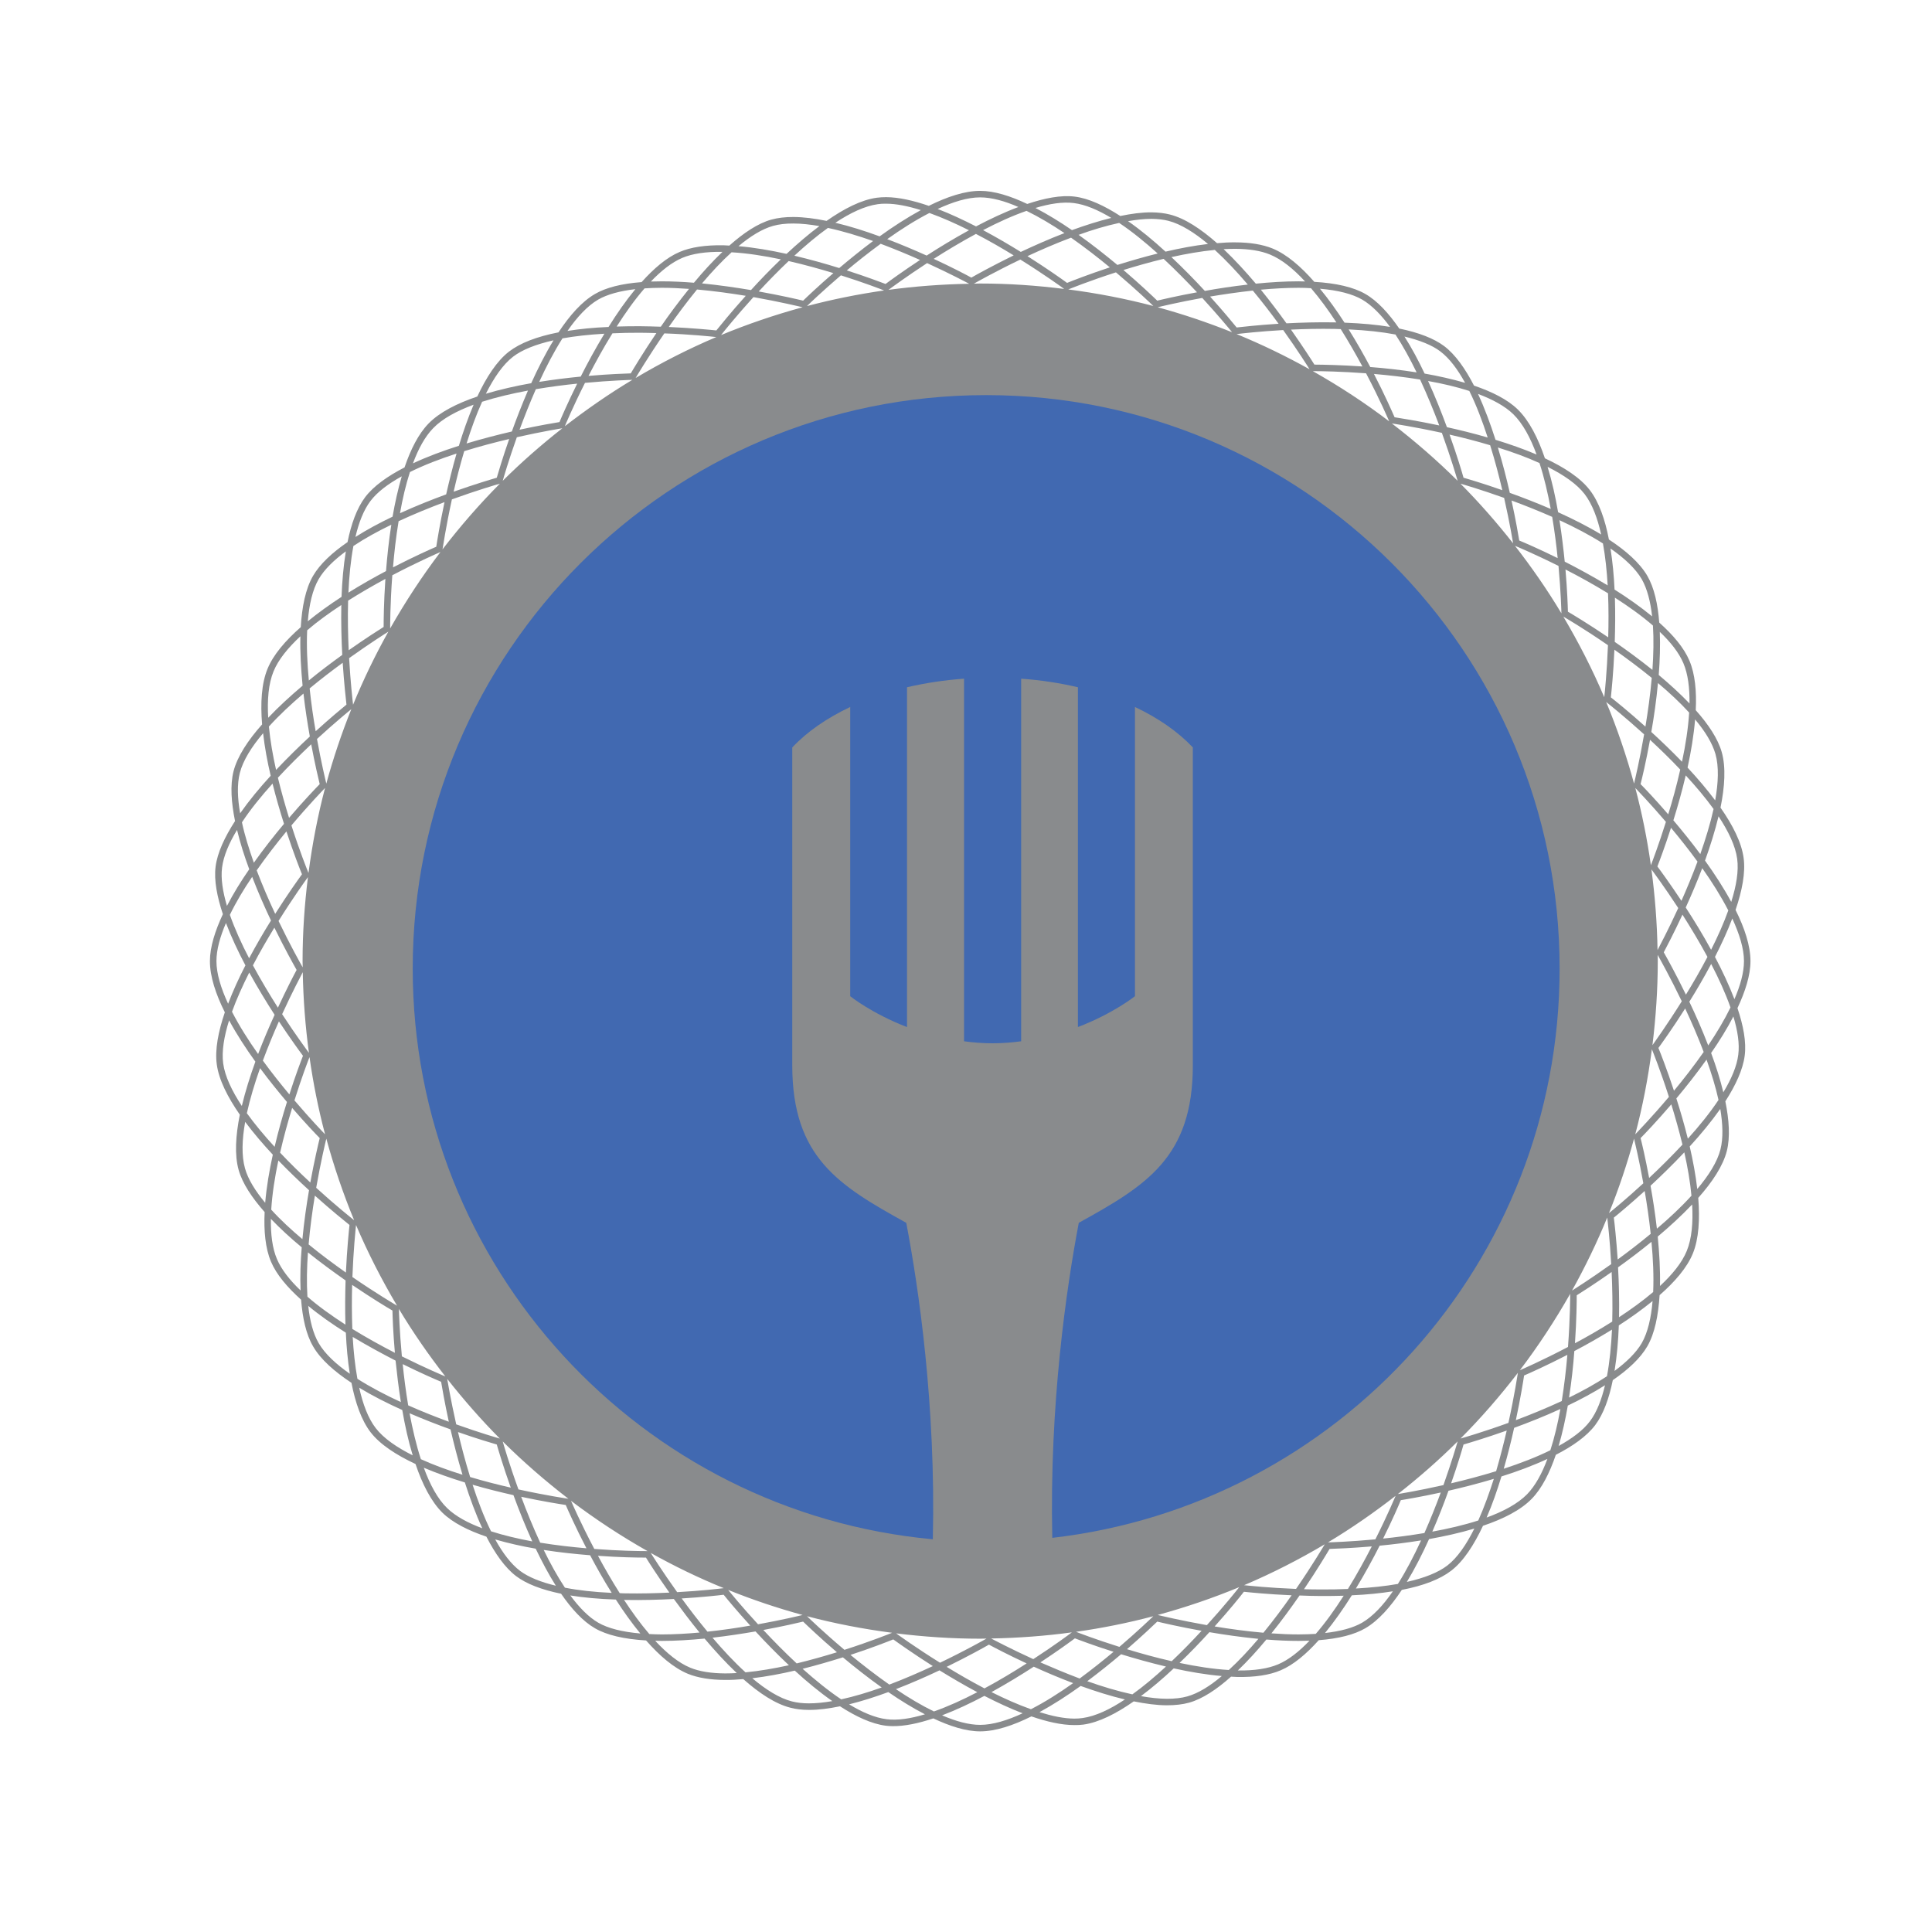 <?xml version="1.0" encoding="utf-8"?>
<!-- Generator: Adobe Illustrator 14.0.0, SVG Export Plug-In . SVG Version: 6.00 Build 43363)  -->
<!DOCTYPE svg PUBLIC "-//W3C//DTD SVG 1.1//EN" "http://www.w3.org/Graphics/SVG/1.1/DTD/svg11.dtd">
<svg xmlns="http://www.w3.org/2000/svg" xmlns:xlink="http://www.w3.org/1999/xlink" version="1.1" id="Layer_1" x="0px" y="0px" width="100px" height="100px" viewBox="0 0 100 100" enable-background="new 0 0 100 100" xml:space="preserve">









<g>
	<g>
		<path fill="#898B8D" d="M90.604,49.747c0-0.794-0.303-1.711-0.772-2.649c0.34-0.995,0.522-1.933,0.417-2.692    c-0.106-0.802-0.566-1.702-1.196-2.603c0.22-1.08,0.284-2.086,0.066-2.866c-0.198-0.701-0.693-1.443-1.347-2.177    c0.047-0.977-0.035-1.877-0.328-2.564c-0.283-0.672-0.851-1.336-1.562-1.972c-0.072-0.952-0.259-1.799-0.616-2.417    c-0.389-0.67-1.111-1.306-1.989-1.882c-0.198-1.034-0.515-1.943-0.99-2.559c-0.488-0.635-1.329-1.181-2.323-1.644    c-0.352-1.043-0.812-1.948-1.401-2.525c-0.535-0.524-1.343-0.922-2.269-1.238c-0.45-0.874-0.962-1.604-1.542-2.043    c-0.531-0.398-1.313-0.701-2.327-0.91c-0.541-0.785-1.127-1.431-1.753-1.789c-0.61-0.352-1.503-0.563-2.644-0.628    c-0.693-0.792-1.427-1.425-2.164-1.728c-0.505-0.205-1.157-0.316-1.933-0.316c-0.304-0.004-0.616,0.013-0.936,0.042    c-0.828-0.729-1.662-1.287-2.438-1.482c-0.28-0.072-0.603-0.11-0.955-0.114c-0.499-0.003-1.05,0.072-1.616,0.189    c-0.825-0.532-1.636-0.916-2.366-1.004c-0.701-0.087-1.552,0.079-2.451,0.381c-0.864-0.411-1.704-0.678-2.438-0.678    c-0.793,0-1.712,0.306-2.656,0.776c-0.789-0.271-1.552-0.447-2.21-0.45c-0.166,0-0.326,0.01-0.477,0.029    c-0.805,0.107-1.701,0.567-2.606,1.2c-0.601-0.125-1.184-0.199-1.711-0.202c-0.433-0.004-0.818,0.045-1.151,0.136    c-0.698,0.196-1.44,0.695-2.17,1.344c-0.105-0.003-0.212-0.013-0.313-0.017c-0.926-0.013-1.685,0.098-2.259,0.346    c-0.671,0.284-1.336,0.854-1.969,1.561c-1.036,0.079-1.845,0.283-2.415,0.616c-0.675,0.391-1.308,1.108-1.887,1.985    c-1.128,0.221-1.981,0.551-2.559,0.994c-0.632,0.489-1.176,1.33-1.643,2.328c-1.043,0.352-1.949,0.808-2.522,1.396    c-0.525,0.538-0.929,1.344-1.245,2.273c-0.87,0.449-1.597,0.958-2.037,1.539c-0.434,0.577-0.724,1.395-0.913,2.327    c-0.786,0.54-1.428,1.131-1.786,1.749c-0.388,0.668-0.573,1.604-0.635,2.653c-0.789,0.692-1.421,1.424-1.721,2.158    c-0.313,0.762-0.371,1.776-0.28,2.875c-0.728,0.82-1.284,1.659-1.48,2.431c-0.179,0.715-0.116,1.61,0.079,2.572    c-0.532,0.824-0.916,1.636-1.007,2.366c-0.088,0.703,0.079,1.554,0.378,2.453c-0.404,0.865-0.671,1.702-0.671,2.432    c0,0.795,0.303,1.712,0.772,2.649c-0.339,0.995-0.521,1.934-0.417,2.693c0.107,0.804,0.567,1.703,1.193,2.606    c-0.216,1.076-0.281,2.083-0.06,2.865c0.196,0.697,0.695,1.439,1.344,2.174c-0.046,0.978,0.036,1.877,0.329,2.568    c0.284,0.672,0.851,1.333,1.558,1.968c0.075,0.952,0.26,1.799,0.619,2.413c0.388,0.678,1.108,1.309,1.988,1.89    c0.199,1.029,0.515,1.938,0.988,2.555c0.488,0.635,1.33,1.181,2.327,1.647c0.352,1.039,0.808,1.944,1.397,2.525    c0.538,0.521,1.343,0.923,2.272,1.235c0.447,0.872,0.961,1.606,1.539,2.044c0.534,0.403,1.316,0.703,2.327,0.911    c0.544,0.786,1.128,1.428,1.753,1.787c0.609,0.355,1.502,0.562,2.646,0.631c0.694,0.789,1.427,1.422,2.164,1.726    c0.505,0.207,1.157,0.316,1.929,0.318c0.3,0.004,0.62-0.016,0.939-0.043c0.824,0.729,1.659,1.284,2.437,1.48    c0.28,0.075,0.603,0.114,0.956,0.114l0,0c0.498,0.004,1.046-0.071,1.613-0.187c0.821,0.532,1.636,0.913,2.369,1.005    c0.107,0.014,0.226,0.02,0.342,0.022c0.626,0.01,1.355-0.144,2.119-0.401c0.859,0.407,1.694,0.672,2.422,0.672    c0.798,0,1.714-0.307,2.655-0.775c0.796,0.274,1.555,0.449,2.217,0.449c0.163,0.004,0.326-0.006,0.473-0.025    c0.802-0.11,1.705-0.571,2.607-1.202c0.603,0.122,1.183,0.202,1.714,0.203c0.434,0,0.818-0.044,1.151-0.136    c0.697-0.196,1.44-0.693,2.17-1.346c0.104,0.006,0.212,0.014,0.312,0.016c0.923,0.018,1.683-0.098,2.255-0.344    c0.673-0.284,1.337-0.852,1.973-1.559c1.033-0.081,1.845-0.287,2.412-0.619c0.674-0.393,1.307-1.109,1.888-1.985    c1.127-0.218,1.981-0.55,2.558-0.995c0.633-0.487,1.177-1.328,1.643-2.323c1.047-0.352,1.952-0.808,2.525-1.398    c0.524-0.536,0.929-1.347,1.245-2.275c0.871-0.446,1.598-0.957,2.038-1.538c0.43-0.573,0.723-1.395,0.911-2.327    c0.787-0.54,1.428-1.131,1.787-1.752c0.385-0.665,0.569-1.601,0.636-2.648c0.788-0.689,1.422-1.424,1.721-2.156    c0.312-0.765,0.367-1.779,0.279-2.879c0.727-0.817,1.284-1.655,1.48-2.428c0.179-0.713,0.117-1.612-0.077-2.57    c0.53-0.825,0.911-1.64,1.002-2.366c0.092-0.705-0.073-1.558-0.375-2.457C90.336,51.314,90.604,50.479,90.604,49.747z     M90.268,49.747c0,0.593-0.192,1.269-0.495,1.972c-0.273-0.723-0.625-1.466-1.006-2.189c0.336-0.659,0.645-1.327,0.896-1.989    C90.027,48.333,90.268,49.093,90.268,49.747z M83.189,63.02c0.026,0.207,0.138,1.149,0.207,2.41    c-1.087,0.779-1.925,1.304-2.029,1.37C82.045,65.581,82.659,64.318,83.189,63.02z M20.551,67.582    c-0.095-0.056-1.069-0.629-2.311-1.483c0.052-1.382,0.162-2.438,0.188-2.693C19.044,64.853,19.758,66.246,20.551,67.582z     M16.062,61.207c-0.502-0.467-1.043-0.991-1.564-1.545c0.187-0.817,0.408-1.614,0.623-2.317c0.682,0.789,1.235,1.369,1.428,1.563    C16.477,59.198,16.271,60.066,16.062,61.207z M16.298,61.885c0.866,0.775,1.561,1.332,1.792,1.519    c-0.032,0.304-0.13,1.246-0.186,2.464c-0.62-0.438-1.288-0.929-1.93-1.459C16.05,63.53,16.17,62.664,16.298,61.885z     M18.275,36.476c-0.025-0.216-0.133-1.154-0.205-2.411c1.089-0.779,1.926-1.304,2.031-1.37    C19.419,33.913,18.811,35.172,18.275,36.476z M80.918,31.916c0.094,0.053,1.072,0.625,2.31,1.48    c-0.054,1.381-0.163,2.44-0.192,2.692C82.424,34.644,81.709,33.253,80.918,31.916z M85.405,38.292    c0.502,0.466,1.044,0.987,1.564,1.541c-0.183,0.817-0.404,1.614-0.622,2.317c-0.682-0.789-1.235-1.37-1.432-1.564    C84.992,40.294,85.197,39.432,85.405,38.292z M85.167,37.61c-0.859-0.773-1.557-1.333-1.789-1.515    c0.032-0.307,0.132-1.249,0.183-2.467c0.623,0.438,1.287,0.933,1.933,1.459C85.419,35.964,85.295,36.831,85.167,37.61z M86.866,47    c-0.528,1.154-0.979,1.993-1.072,2.176c-0.023-1.414-0.134-2.809-0.316-4.177C85.578,45.136,86.155,45.911,86.866,47z     M85.786,44.848c0.1-0.256,0.383-1.002,0.705-2.001c0.439,0.528,0.915,1.121,1.372,1.75c-0.269,0.717-0.558,1.412-0.832,2.03    C86.439,45.736,85.953,45.069,85.786,44.848z M85.806,49.747c0-0.106-0.006-0.215-0.006-0.322c0.115,0.206,0.642,1.14,1.249,2.401    c-0.768,1.229-1.416,2.125-1.519,2.272C85.705,52.671,85.806,51.224,85.806,49.747z M87.224,52.199    c0.326,0.693,0.659,1.459,0.958,2.251c-0.501,0.717-1.035,1.4-1.537,2.007c-0.365-1.104-0.691-1.938-0.806-2.215    C86.018,53.994,86.573,53.229,87.224,52.199z M86.116,49.291c0.131-0.247,0.516-0.976,0.968-1.949    c0.42,0.661,0.874,1.409,1.294,2.188c-0.361,0.688-0.746,1.352-1.115,1.953C86.729,50.382,86.267,49.559,86.116,49.291z     M87.253,46.973c0.282-0.62,0.577-1.307,0.854-2.036c0.506,0.713,0.974,1.459,1.349,2.186c-0.237,0.666-0.546,1.356-0.89,2.038    C88.137,48.372,87.675,47.622,87.253,46.973z M88.007,44.207c-0.47-0.635-0.952-1.226-1.393-1.747    c0.219-0.701,0.444-1.494,0.639-2.325c0.522,0.565,1.018,1.154,1.441,1.739C88.525,42.631,88.282,43.428,88.007,44.207z     M86.228,42.54c-0.379,1.201-0.711,2.075-0.779,2.244c-0.192-1.36-0.46-2.693-0.806-4C84.751,40.899,85.399,41.571,86.228,42.54z     M78.414,28.25l0.004,0.002c0.026,0.01,0.978,0.404,2.25,1.04c0.122,1.35,0.149,2.341,0.151,2.455    C80.091,30.531,79.284,29.368,78.414,28.25z M78.636,27.977c-0.045-0.274-0.176-1.053-0.4-2.071    c0.658,0.241,1.379,0.528,2.105,0.847c0.125,0.744,0.218,1.474,0.284,2.135C79.659,28.412,78.896,28.083,78.636,27.977z     M78.317,28.122L78.317,28.122c-0.849-1.078-1.755-2.115-2.722-3.086c0.156,0.042,1.059,0.307,2.258,0.734    C78.157,27.112,78.313,28.093,78.317,28.122z M75.752,24.727c-0.079-0.284-0.332-1.138-0.724-2.232    c0.665,0.151,1.382,0.334,2.102,0.55c0.252,0.802,0.46,1.604,0.63,2.327C76.778,25.026,76.019,24.804,75.752,24.727z     M75.446,24.886c-1.069-1.062-2.207-2.049-3.403-2.968c0.039,0.006,1.127,0.166,2.588,0.486    C75.106,23.716,75.4,24.723,75.446,24.886z M72.184,21.597c-0.125-0.28-0.505-1.154-1.069-2.242    c0.746,0.065,1.567,0.156,2.389,0.29c0.375,0.808,0.71,1.629,0.991,2.375C73.356,21.78,72.477,21.644,72.184,21.597z     M71.905,21.809c-1.251-0.952-2.573-1.818-3.953-2.598h0.13c0.284,0,1.308,0.014,2.625,0.111    C71.427,20.692,71.883,21.754,71.905,21.809z M68.089,18.873h-0.055c-0.149-0.241-0.594-0.931-1.213-1.812    c0.705-0.033,1.474-0.052,2.266-0.036c0.104,0.003,0.205,0.01,0.31,0.01c0.41,0.651,0.789,1.316,1.121,1.933    C69.396,18.892,68.49,18.876,68.089,18.873z M67.783,19.114c-1.216-0.678-2.474-1.288-3.777-1.822    c0.218-0.026,1.157-0.137,2.412-0.209C67.192,18.168,67.715,19.003,67.783,19.114z M64.009,16.95    c-0.173-0.212-0.678-0.828-1.375-1.6c0.678-0.114,1.438-0.225,2.212-0.31c0.486,0.586,0.939,1.176,1.334,1.717    C65.101,16.826,64.28,16.92,64.009,16.95z M63.773,17.197c-1.254-0.501-2.539-0.936-3.852-1.294    c0.163-0.039,1.065-0.257,2.308-0.482C63.061,16.328,63.644,17.038,63.773,17.197z M59.899,15.562    c-0.216-0.209-0.864-0.828-1.75-1.587c0.645-0.199,1.352-0.401,2.079-0.577c0.626,0.583,1.215,1.183,1.729,1.731    C60.929,15.317,60.152,15.5,59.899,15.562z M59.697,15.838c-1.435-0.378-2.907-0.662-4.404-0.857    c0.115-0.045,1.099-0.444,2.468-0.884C58.833,15.004,59.58,15.725,59.697,15.838z M55.232,14.643    c-0.248-0.183-1.021-0.73-2.051-1.385c0.694-0.323,1.464-0.658,2.256-0.956c0.717,0.502,1.404,1.038,2.008,1.536    C56.337,14.206,55.502,14.532,55.232,14.643z M55.082,14.956c-1.424-0.18-2.874-0.281-4.351-0.281    c-0.108,0-0.212,0.007-0.323,0.007c0.17-0.094,1.114-0.629,2.405-1.248C54.078,14.225,54.984,14.88,55.082,14.956z M50.277,14.369    c-0.243-0.134-0.974-0.519-1.948-0.971c0.657-0.42,1.407-0.87,2.184-1.291c0.69,0.358,1.355,0.743,1.955,1.111    C51.373,13.756,50.545,14.215,50.277,14.369z M50.164,14.688c-1.415,0.026-2.807,0.13-4.176,0.315    c0.15-0.111,0.926-0.684,1.998-1.385C49.169,14.16,50.014,14.609,50.164,14.688z M45.836,14.698c-0.252-0.095-1-0.378-2.005-0.702    c0.524-0.443,1.125-0.916,1.753-1.378c0.717,0.27,1.411,0.557,2.037,0.837C46.726,14.046,46.058,14.532,45.836,14.698z     M45.76,15.033c-1.354,0.196-2.685,0.463-3.989,0.809c0.108-0.112,0.783-0.757,1.754-1.591    C44.75,14.639,45.62,14.978,45.76,15.033z M41.569,15.562c-0.274-0.068-1.15-0.27-2.297-0.476    c0.465-0.505,0.991-1.046,1.548-1.574c0.817,0.187,1.609,0.408,2.316,0.623C42.345,14.818,41.768,15.369,41.569,15.562z     M41.543,15.903c-1.446,0.395-2.855,0.874-4.221,1.44c0.14-0.179,0.779-0.974,1.676-1.965    C40.364,15.62,41.374,15.865,41.543,15.903z M37.078,17.103c-0.29-0.029-1.238-0.124-2.463-0.179    c0.434-0.62,0.932-1.291,1.463-1.94c0.874,0.079,1.741,0.199,2.522,0.327C37.825,16.177,37.264,16.872,37.078,17.103z     M37.075,17.446c-1.443,0.612-2.835,1.323-4.175,2.118c0.068-0.114,0.642-1.082,1.486-2.308    C35.758,17.305,36.82,17.419,37.075,17.446z M32.648,19.326c-0.284,0.01-1.108,0.036-2.187,0.13    c0.359-0.695,0.772-1.454,1.239-2.203c0.45-0.021,0.919-0.033,1.414-0.03c0.293,0.004,0.584,0.007,0.86,0.017    C33.291,18.25,32.805,19.062,32.648,19.326z M32.73,19.661c-1.219,0.729-2.378,1.54-3.497,2.402h0.003    c0.01-0.029,0.404-0.977,1.043-2.246C31.609,19.694,32.593,19.665,32.73,19.661z M28.959,21.846    c-0.274,0.045-1.05,0.175-2.067,0.396c0.242-0.651,0.525-1.375,0.844-2.098c0.744-0.125,1.47-0.219,2.139-0.287    C29.396,20.826,29.067,21.587,28.959,21.846z M29.106,22.168L29.106,22.168c-1.079,0.847-2.113,1.75-3.084,2.717    c0.042-0.153,0.304-1.057,0.73-2.255C28.096,22.328,29.077,22.17,29.106,22.168z M25.713,24.727    c-0.284,0.083-1.137,0.336-2.233,0.723c0.15-0.659,0.332-1.375,0.548-2.098c0.805-0.25,1.606-0.46,2.327-0.629    C26.013,23.703,25.791,24.462,25.713,24.727z M25.873,25.034c-1.062,1.068-2.049,2.205-2.969,3.401    c0.01-0.048,0.17-1.134,0.486-2.587C24.706,25.372,25.716,25.078,25.873,25.034z M22.581,28.299    c-0.281,0.12-1.15,0.507-2.239,1.068c0.062-0.75,0.153-1.568,0.29-2.39c0.805-0.375,1.63-0.707,2.376-0.987    C22.767,27.126,22.626,28.006,22.581,28.299z M22.797,28.573c-0.952,1.255-1.819,2.578-2.602,3.955    c0-0.093-0.004-1.238,0.111-2.753C21.675,29.055,22.74,28.598,22.797,28.573z M15.668,50.07c-0.114-0.198-0.642-1.136-1.251-2.401    c0.765-1.224,1.41-2.116,1.522-2.269c-0.177,1.424-0.278,2.875-0.278,4.347C15.662,49.858,15.668,49.963,15.668,50.07z     M14.244,47.3c-0.326-0.694-0.658-1.463-0.958-2.251c0.505-0.721,1.037-1.405,1.539-2.015c0.365,1.107,0.69,1.942,0.805,2.218    C15.45,45.501,14.896,46.27,14.244,47.3z M15.353,50.204c-0.134,0.247-0.516,0.978-0.968,1.953    c-0.42-0.662-0.873-1.412-1.294-2.191c0.358-0.688,0.746-1.352,1.111-1.952C14.74,49.112,15.202,49.936,15.353,50.204z     M14.437,52.867c0.593,0.892,1.078,1.559,1.245,1.781c-0.101,0.259-0.385,1.004-0.704,1.999c-0.44-0.528-0.916-1.121-1.372-1.75    C13.873,54.18,14.159,53.484,14.437,52.867z M14.603,52.494c0.527-1.154,0.977-1.993,1.068-2.174    c0.026,1.414,0.134,2.807,0.319,4.175C15.887,54.355,15.31,53.576,14.603,52.494z M15.968,45.184    c-0.069-0.159-0.459-1.136-0.884-2.461c0.906-1.074,1.63-1.824,1.741-1.938C16.447,42.216,16.164,43.688,15.968,45.184z     M14.961,42.333c-0.199-0.645-0.401-1.352-0.577-2.079c0.577-0.625,1.176-1.212,1.724-1.729c0.192,1.024,0.375,1.793,0.44,2.061    C16.343,40.798,15.717,41.447,14.961,42.333z M14.7,42.641c-0.501,0.601-1.042,1.282-1.561,2.013    c-0.25-0.707-0.472-1.414-0.616-2.09c0.443-0.674,0.998-1.356,1.584-2.005C14.29,41.297,14.498,42.006,14.7,42.641z     M14.026,47.646c-0.372,0.592-0.757,1.257-1.132,1.954c-0.39-0.748-0.739-1.517-0.996-2.248c0.315-0.653,0.71-1.313,1.154-1.966    C13.36,46.188,13.7,46.958,14.026,47.646z M12.901,50.338c0.434,0.785,0.89,1.535,1.313,2.189    c-0.28,0.613-0.576,1.303-0.854,2.029c-0.505-0.713-0.977-1.459-1.352-2.189C12.247,51.705,12.562,51.012,12.901,50.338z     M13.461,55.288c0.47,0.639,0.952,1.226,1.392,1.75c-0.219,0.697-0.443,1.49-0.639,2.321c-0.521-0.565-1.013-1.154-1.437-1.74    C12.944,56.863,13.185,56.066,13.461,55.288z M15.241,56.956c0.375-1.196,0.711-2.068,0.779-2.241    c0.192,1.359,0.46,2.694,0.805,3.996C16.721,58.605,16.072,57.932,15.241,56.956z M23.054,71.248l-0.004-0.004    c-0.026-0.01-0.977-0.406-2.249-1.039c-0.125-1.343-0.15-2.327-0.154-2.454C21.378,68.968,22.184,70.131,23.054,71.248z     M22.832,71.521c0.046,0.271,0.177,1.05,0.398,2.067c-0.656-0.241-1.379-0.524-2.102-0.847c-0.125-0.74-0.218-1.475-0.284-2.134    C21.809,71.085,22.571,71.411,22.832,71.521z M23.148,71.376v-0.004c0.851,1.078,1.757,2.116,2.724,3.089    c-0.144-0.041-1.053-0.305-2.258-0.736C23.312,72.383,23.155,71.405,23.148,71.376z M25.713,74.768    c0.082,0.284,0.335,1.139,0.724,2.232c-0.662-0.151-1.382-0.334-2.103-0.55c-0.248-0.802-0.459-1.604-0.628-2.327    C24.69,74.469,25.449,74.69,25.713,74.768z M26.02,74.608c1.069,1.062,2.209,2.05,3.402,2.969    c-0.029-0.006-1.121-0.163-2.587-0.485C26.355,75.776,26.065,74.764,26.02,74.608z M29.282,77.897    c0.124,0.285,0.508,1.154,1.072,2.242c-0.75-0.064-1.568-0.156-2.393-0.29c-0.372-0.808-0.707-1.63-0.984-2.376    C28.112,77.715,28.989,77.854,29.282,77.897z M29.556,77.682c1.258,0.952,2.581,1.822,3.96,2.602h-0.134    c-0.28,0-1.303-0.01-2.621-0.111C30.032,78.789,29.575,77.725,29.556,77.682z M33.379,80.621h0.056    c0.149,0.243,0.593,0.937,1.212,1.812c-0.704,0.033-1.474,0.053-2.265,0.039c-0.108,0-0.205-0.006-0.306-0.012    c-0.414-0.653-0.793-1.313-1.125-1.932C32.072,80.609,32.975,80.621,33.379,80.621z M33.682,80.38    c1.219,0.682,2.477,1.292,3.78,1.822c-0.212,0.029-1.154,0.138-2.412,0.208C34.275,81.326,33.754,80.495,33.682,80.38z     M37.457,82.544c0.172,0.216,0.678,0.828,1.378,1.597c-0.681,0.119-1.438,0.231-2.217,0.313c-0.485-0.583-0.935-1.174-1.333-1.718    C36.368,82.669,37.188,82.577,37.457,82.544z M37.69,82.294c1.252,0.505,2.536,0.938,3.853,1.297    c-0.157,0.039-1.062,0.257-2.307,0.482C38.397,83.164,37.815,82.447,37.69,82.294z M41.569,83.934    c0.216,0.207,0.861,0.827,1.75,1.587c-0.645,0.198-1.352,0.4-2.083,0.577c-0.629-0.583-1.216-1.184-1.727-1.731    C40.54,84.178,41.315,83.995,41.569,83.934z M41.771,83.655c1.435,0.379,2.904,0.662,4.404,0.858    c-0.114,0.045-1.099,0.443-2.467,0.882C42.638,84.494,41.892,83.773,41.771,83.655z M46.236,84.855    c0.247,0.179,1.021,0.73,2.047,1.382c-0.691,0.322-1.464,0.658-2.252,0.957c-0.721-0.505-1.405-1.039-2.011-1.536    C45.132,85.293,45.966,84.963,46.236,84.855z M46.383,84.543c1.428,0.175,2.878,0.276,4.349,0.276    c0.113,0,0.218-0.006,0.329-0.006c-0.167,0.095-1.112,0.629-2.406,1.249C47.387,85.273,46.483,84.615,46.383,84.543z     M51.187,85.126c0.248,0.134,0.976,0.519,1.952,0.972c-0.657,0.423-1.404,0.874-2.183,1.293C50.265,87.029,49.6,86.645,49,86.276    C50.095,85.738,50.924,85.279,51.187,85.126z M51.302,84.808c1.418-0.027,2.809-0.131,4.178-0.317    c-0.137,0.105-0.916,0.683-1.997,1.386C52.292,85.332,51.441,84.881,51.302,84.808z M55.637,84.8c0.247,0.095,0.996,0.379,2,0.697    c-0.528,0.442-1.124,0.919-1.753,1.383c-0.717-0.271-1.408-0.562-2.034-0.835C54.749,85.452,55.415,84.967,55.637,84.8z     M55.697,84.462c1.36-0.192,2.692-0.461,4-0.807c-0.117,0.11-0.789,0.758-1.757,1.587C56.702,84.852,55.824,84.514,55.697,84.462z     M59.899,83.934c0.273,0.065,1.147,0.27,2.294,0.476c-0.466,0.505-0.99,1.049-1.545,1.573c-0.821-0.185-1.609-0.406-2.316-0.621    C59.12,84.677,59.7,84.125,59.899,83.934z M59.922,83.591c1.444-0.394,2.855-0.874,4.221-1.441    c-0.144,0.187-0.778,0.979-1.675,1.967C61.102,83.875,60.088,83.63,59.922,83.591z M64.384,82.389    c0.293,0.033,1.245,0.13,2.47,0.183c-0.433,0.622-0.932,1.29-1.46,1.938c-0.877-0.077-1.746-0.196-2.525-0.326    C63.644,83.321,64.204,82.624,64.384,82.389z M64.394,82.049c1.443-0.612,2.835-1.323,4.175-2.117    c-0.059,0.097-0.633,1.072-1.486,2.31C65.707,82.188,64.645,82.076,64.394,82.049z M68.819,80.172    c0.284-0.01,1.104-0.038,2.184-0.13c-0.355,0.689-0.771,1.453-1.235,2.203c-0.449,0.02-0.919,0.029-1.414,0.025    c-0.296,0-0.587-0.006-0.86-0.012C68.178,81.248,68.663,80.433,68.819,80.172z M68.738,79.832    c1.215-0.729,2.379-1.538,3.493-2.404v0.008c-0.012,0.024-0.403,0.973-1.043,2.241C69.856,79.801,68.868,79.83,68.738,79.832z     M72.506,77.648c0.273-0.042,1.049-0.175,2.069-0.396c-0.241,0.65-0.528,1.375-0.848,2.098c-0.743,0.124-1.474,0.218-2.138,0.287    C72.072,78.669,72.398,77.909,72.506,77.648z M72.362,77.33h-0.007c1.082-0.847,2.119-1.754,3.091-2.722    c-0.04,0.144-0.305,1.049-0.733,2.26C73.366,77.171,72.389,77.326,72.362,77.33z M75.752,74.768    c0.286-0.083,1.141-0.336,2.236-0.723c-0.154,0.661-0.337,1.382-0.548,2.103c-0.809,0.25-1.611,0.458-2.331,0.629    C75.456,75.792,75.677,75.032,75.752,74.768z M75.596,74.459c1.062-1.066,2.049-2.203,2.968-3.399    c-0.006,0.043-0.169,1.131-0.488,2.588C76.765,74.123,75.759,74.412,75.596,74.459z M78.887,71.195    c0.281-0.12,1.147-0.507,2.239-1.068c-0.062,0.75-0.159,1.571-0.289,2.39c-0.809,0.375-1.63,0.711-2.377,0.99    C78.702,72.373,78.842,71.493,78.887,71.195z M78.669,70.922c0.955-1.255,1.822-2.58,2.604-3.955c0,0.091,0,1.231-0.114,2.752    C79.793,70.436,78.734,70.896,78.669,70.922z M85.501,54.307c0.058,0.144,0.452,1.125,0.882,2.467    c-0.905,1.072-1.63,1.818-1.742,1.938C85.021,57.276,85.305,55.807,85.501,54.307z M86.507,57.162    c0.198,0.646,0.4,1.353,0.577,2.083c-0.581,0.621-1.177,1.212-1.725,1.725c-0.192-1.023-0.371-1.793-0.443-2.062    C85.126,58.697,85.747,58.048,86.507,57.162z M86.768,56.854c0.503-0.601,1.043-1.282,1.562-2.009    c0.251,0.703,0.472,1.414,0.62,2.088c-0.447,0.673-1.001,1.356-1.588,2.005C87.18,58.197,86.97,57.49,86.768,56.854z     M87.439,51.85c0.371-0.593,0.76-1.258,1.131-1.955c0.391,0.751,0.744,1.521,1,2.251c-0.316,0.648-0.713,1.312-1.153,1.966    C88.107,53.307,87.768,52.537,87.439,51.85z M89.916,44.452c0.086,0.627-0.044,1.401-0.307,2.229    c-0.391-0.723-0.862-1.447-1.357-2.137c0.273-0.757,0.517-1.537,0.699-2.292C89.46,43.024,89.825,43.78,89.916,44.452z     M88.792,39.028c0.183,0.651,0.149,1.486-0.014,2.399c-0.434-0.577-0.921-1.152-1.43-1.696c0.183-0.833,0.322-1.681,0.39-2.493    C88.252,37.849,88.628,38.457,88.792,39.028z M85.911,32.705c0.557,0.528,0.99,1.076,1.222,1.624    c0.238,0.559,0.326,1.284,0.316,2.082c-0.485-0.505-1.027-1-1.593-1.474C85.915,34.181,85.939,33.422,85.911,32.705z     M87.43,36.883c-0.049,0.814-0.187,1.688-0.369,2.545c-0.54-0.558-1.082-1.078-1.589-1.541c0.136-0.769,0.261-1.644,0.344-2.533    C86.4,35.846,86.954,36.361,87.43,36.883z M85.53,34.673c-0.667-0.534-1.333-1.022-1.951-1.449    c0.023-0.711,0.033-1.49,0.008-2.289c0.704,0.451,1.386,0.937,1.969,1.443C85.602,33.099,85.584,33.884,85.53,34.673z     M84.977,29.978c0.281,0.497,0.454,1.166,0.536,1.925c-0.597-0.488-1.261-0.958-1.944-1.387c-0.033-0.721-0.102-1.445-0.21-2.125    C84.073,28.886,84.652,29.424,84.977,29.978z M85.099,38.01c-0.231,1.346-0.476,2.356-0.521,2.548    c-0.395-1.447-0.874-2.854-1.443-4.223C83.317,36.479,84.112,37.115,85.099,38.01z M83.241,32.988    c-1.01-0.684-1.818-1.169-2.086-1.327c-0.006-0.284-0.035-1.107-0.126-2.184c0.689,0.352,1.453,0.773,2.202,1.232    C83.265,31.499,83.261,32.275,83.241,32.988z M83.213,30.3c-0.77-0.462-1.535-0.88-2.223-1.229    c-0.066-0.659-0.153-1.391-0.272-2.146c0.789,0.365,1.566,0.769,2.25,1.204C83.094,28.814,83.17,29.556,83.213,30.3z     M82.02,25.574c0.391,0.509,0.668,1.245,0.856,2.092c-0.693-0.42-1.461-0.805-2.229-1.154c-0.136-0.794-0.314-1.597-0.544-2.347    C80.928,24.577,81.611,25.045,82.02,25.574z M80.266,26.343c-0.74-0.318-1.467-0.6-2.118-0.833    c-0.163-0.719-0.368-1.527-0.619-2.347c0.749,0.233,1.49,0.501,2.154,0.804C79.928,24.713,80.116,25.529,80.266,26.343z     M78.327,21.438c0.491,0.481,0.89,1.222,1.206,2.088c-0.672-0.286-1.398-0.54-2.125-0.762c-0.262-0.816-0.562-1.634-0.906-2.374    C77.251,20.672,77.89,21.014,78.327,21.438z M77.003,22.646c-0.729-0.213-1.453-0.39-2.111-0.536    c-0.274-0.744-0.6-1.571-0.975-2.389c0.739,0.13,1.47,0.303,2.135,0.515C76.413,20.966,76.729,21.799,77.003,22.646z     M74.546,18.185c0.476,0.358,0.903,0.932,1.287,1.63c-0.668-0.192-1.375-0.352-2.096-0.479c-0.315-0.668-0.664-1.324-1.043-1.917    C73.489,17.612,74.119,17.862,74.546,18.185z M73.323,19.274c-0.831-0.13-1.651-0.219-2.398-0.277    c-0.325-0.616-0.7-1.278-1.118-1.947c0.913,0.043,1.725,0.131,2.422,0.264C72.619,17.908,72.987,18.579,73.323,19.274z     M70.505,15.506c0.501,0.293,0.987,0.792,1.443,1.414c-0.69-0.114-1.479-0.186-2.356-0.219c-0.397-0.616-0.821-1.212-1.271-1.756    C69.26,15.023,69.993,15.213,70.505,15.506z M69.171,16.689c0,0-0.052-0.003-0.081-0.003c-0.876-0.016-1.736,0.01-2.503,0.049    c-0.391-0.544-0.838-1.137-1.326-1.741c0.652-0.058,1.313-0.098,1.945-0.098c0.229,0,0.443,0.007,0.652,0.021    C68.317,15.451,68.758,16.057,69.171,16.689z M63.931,12.879c0.729,0.004,1.336,0.101,1.806,0.297    c0.606,0.248,1.223,0.75,1.812,1.392c-0.11-0.004-0.221-0.007-0.342-0.007c-0.717,0-1.47,0.048-2.206,0.121    c-0.528-0.625-1.092-1.239-1.666-1.786C63.536,12.886,63.738,12.879,63.931,12.879z M64.586,14.73    c-0.789,0.088-1.549,0.206-2.224,0.327c-0.508-0.551-1.098-1.154-1.729-1.75c0.756-0.169,1.518-0.3,2.245-0.372    C63.461,13.469,64.042,14.088,64.586,14.73z M59.603,11.328c0.323,0.004,0.616,0.036,0.87,0.101    c0.648,0.166,1.349,0.61,2.053,1.199c-0.724,0.085-1.467,0.226-2.199,0.397c-0.623-0.573-1.28-1.118-1.939-1.577    C58.813,11.373,59.225,11.328,59.603,11.328z M59.922,13.121c-0.736,0.183-1.443,0.391-2.086,0.592    c-0.6-0.498-1.281-1.039-2.008-1.557c0.708-0.258,1.418-0.47,2.1-0.617C58.596,11.983,59.272,12.537,59.922,13.121z M55.577,10.51    c0.594,0.072,1.259,0.358,1.942,0.769c-0.664,0.164-1.355,0.385-2.034,0.632c-0.615-0.423-1.258-0.817-1.89-1.147    C54.329,10.543,55.01,10.438,55.577,10.51z M55.096,12.065c-0.803,0.309-1.572,0.651-2.26,0.974    c-0.597-0.368-1.258-0.757-1.952-1.128c0.75-0.391,1.517-0.743,2.249-0.997C53.781,11.23,54.443,11.625,55.096,12.065z     M50.731,10.216c0.596,0,1.274,0.189,1.981,0.499c-0.724,0.271-1.471,0.623-2.193,1.004c-0.658-0.336-1.331-0.652-1.985-0.903    C49.32,10.452,50.075,10.216,50.731,10.216z M48.106,11.024c0.669,0.241,1.363,0.548,2.048,0.894    c-0.789,0.434-1.541,0.89-2.19,1.31c-0.619-0.277-1.311-0.573-2.041-0.85C46.635,11.869,47.377,11.399,48.106,11.024z     M45.438,10.568c0.134-0.019,0.274-0.029,0.425-0.025c0.537,0,1.152,0.13,1.799,0.332c-0.721,0.395-1.444,0.86-2.132,1.359    c-0.756-0.277-1.532-0.524-2.292-0.704C44.011,11.018,44.767,10.659,45.438,10.568z M42.853,11.797    c0.763,0.163,1.555,0.404,2.337,0.678c-0.636,0.476-1.229,0.959-1.751,1.399c-0.7-0.219-1.496-0.443-2.323-0.639    C41.68,12.713,42.266,12.217,42.853,11.797z M40.011,11.693c0.3-0.084,0.655-0.127,1.057-0.124c0.417,0,0.873,0.052,1.345,0.133    c-0.58,0.433-1.15,0.925-1.701,1.438c-0.832-0.183-1.683-0.33-2.487-0.398C38.835,12.231,39.444,11.852,40.011,11.693z     M37.866,13.059c0.812,0.045,1.686,0.183,2.549,0.365c-0.561,0.541-1.085,1.082-1.544,1.59c-0.776-0.13-1.646-0.257-2.536-0.345    C36.83,14.085,37.346,13.531,37.866,13.059z M35.312,13.349c0.521-0.222,1.225-0.326,2.083-0.313    c-0.505,0.483-1.004,1.027-1.477,1.598c-0.558-0.045-1.118-0.072-1.659-0.072c-0.195,0-0.384,0.003-0.57,0.01    C34.22,14.017,34.767,13.58,35.312,13.349z M33.362,14.926c0.284-0.017,0.577-0.03,0.896-0.03c0.457,0,0.926,0.023,1.405,0.057    c-0.534,0.664-1.034,1.335-1.46,1.958c-0.349-0.013-0.711-0.022-1.089-0.026c-0.417,0-0.815,0.004-1.196,0.017    C32.369,16.194,32.854,15.509,33.362,14.926z M30.963,15.506c0.463-0.265,1.112-0.447,1.923-0.539    c-0.492,0.597-0.958,1.265-1.388,1.957c-0.789,0.032-1.496,0.104-2.125,0.205C29.869,16.412,30.403,15.833,30.963,15.506z     M29.113,17.514c0.635-0.113,1.365-0.195,2.17-0.241c-0.462,0.765-0.88,1.532-1.225,2.219c-0.663,0.065-1.396,0.153-2.148,0.274    C28.272,18.978,28.676,18.199,29.113,17.514z M26.558,18.462c0.469-0.361,1.183-0.642,2.092-0.847    c-0.421,0.69-0.808,1.454-1.154,2.219c-0.792,0.14-1.594,0.32-2.347,0.545C25.563,19.555,26.029,18.87,26.558,18.462z     M24.954,20.795c0.743-0.237,1.561-0.429,2.373-0.579c-0.319,0.74-0.6,1.467-0.834,2.118c-0.714,0.167-1.522,0.373-2.344,0.62    C24.384,22.203,24.651,21.463,24.954,20.795z M22.425,22.159c0.479-0.496,1.222-0.89,2.089-1.212    c-0.287,0.674-0.541,1.401-0.763,2.127c-0.822,0.26-1.637,0.563-2.376,0.909C21.652,23.233,21.997,22.596,22.425,22.159z     M21.218,24.433c0.733-0.365,1.565-0.682,2.413-0.958c-0.212,0.736-0.388,1.457-0.538,2.114c-0.743,0.272-1.57,0.6-2.389,0.975    C20.834,25.824,21.003,25.098,21.218,24.433z M19.172,25.935c0.358-0.472,0.929-0.899,1.623-1.28    c-0.195,0.663-0.352,1.372-0.476,2.088c-0.671,0.32-1.33,0.672-1.922,1.051C18.572,27.044,18.823,26.399,19.172,25.935z     M18.292,28.26c0.593-0.395,1.265-0.764,1.962-1.1c-0.13,0.832-0.215,1.653-0.274,2.399c-0.619,0.326-1.277,0.701-1.946,1.115    C18.07,29.839,18.152,29.012,18.292,28.26z M18.018,31.089c0.651-0.412,1.314-0.793,1.93-1.125    c-0.084,1.229-0.091,2.178-0.091,2.486c-0.235,0.148-0.932,0.591-1.809,1.207C18.012,32.868,17.993,31.982,18.018,31.089z     M18.184,36.707c-0.501,1.249-0.936,2.537-1.294,3.852c-0.045-0.188-0.263-1.087-0.482-2.31    C17.314,37.417,18.025,36.835,18.184,36.707z M16.339,37.849c-0.12-0.678-0.231-1.438-0.312-2.217    c0.583-0.483,1.17-0.932,1.711-1.327c0.072,1.074,0.163,1.886,0.195,2.166C17.722,36.645,17.109,37.149,16.339,37.849z     M16.493,29.978c0.293-0.503,0.789-0.985,1.408-1.441c-0.125,0.75-0.192,1.558-0.223,2.356c-0.612,0.398-1.205,0.822-1.746,1.265    C16.004,31.291,16.176,30.527,16.493,29.978z M15.899,32.624c0.535-0.46,1.141-0.896,1.767-1.308    c-0.016,0.909,0.007,1.799,0.049,2.582c-0.541,0.391-1.137,0.835-1.73,1.323C15.903,34.335,15.861,33.445,15.899,32.624z     M16.037,38.121c-0.548,0.509-1.15,1.095-1.747,1.729c-0.17-0.753-0.303-1.517-0.372-2.244c0.528-0.583,1.151-1.164,1.789-1.708    C15.798,36.687,15.916,37.451,16.037,38.121z M14.159,34.749c0.248-0.61,0.754-1.222,1.389-1.816    c-0.02,0.83,0.032,1.7,0.114,2.557c-0.623,0.528-1.239,1.088-1.78,1.661C13.827,36.225,13.896,35.388,14.159,34.749z     M12.413,40.009c0.166-0.649,0.609-1.352,1.205-2.058c0.082,0.725,0.219,1.467,0.392,2.203c-0.574,0.624-1.118,1.284-1.58,1.942    C12.292,41.316,12.266,40.592,12.413,40.009z M11.494,44.904c0.075-0.596,0.358-1.261,0.775-1.946    c0.161,0.668,0.378,1.356,0.632,2.034c-0.43,0.62-0.824,1.259-1.154,1.898C11.53,46.151,11.422,45.474,11.494,44.904z     M11.203,49.747c0-0.59,0.189-1.264,0.493-1.972c0.274,0.723,0.625,1.471,1.007,2.193c-0.339,0.654-0.646,1.326-0.896,1.985    C11.441,51.162,11.203,50.402,11.203,49.747z M11.552,55.043c-0.084-0.627,0.046-1.4,0.306-2.229    c0.392,0.723,0.864,1.447,1.36,2.137c-0.274,0.758-0.519,1.533-0.701,2.293C12.008,56.471,11.643,55.715,11.552,55.043z     M12.68,60.471c-0.183-0.655-0.153-1.49,0.01-2.403c0.43,0.577,0.923,1.152,1.431,1.698c-0.183,0.831-0.326,1.678-0.395,2.49    C13.218,61.646,12.836,61.038,12.68,60.471z M15.558,66.794c-0.558-0.532-0.991-1.08-1.222-1.624    c-0.242-0.563-0.326-1.284-0.316-2.083c0.486,0.505,1.027,1.005,1.597,1.473C15.555,65.317,15.528,66.079,15.558,66.794z     M14.039,62.611c0.049-0.812,0.187-1.685,0.368-2.545c0.541,0.56,1.082,1.078,1.588,1.54c-0.134,0.773-0.258,1.644-0.343,2.533    C15.069,63.648,14.512,63.134,14.039,62.611z M15.939,64.824c0.661,0.532,1.333,1.02,1.948,1.451    c-0.022,0.711-0.032,1.489-0.007,2.288c-0.703-0.455-1.388-0.94-1.968-1.447C15.867,66.396,15.883,65.61,15.939,64.824z     M16.493,69.518c-0.287-0.496-0.457-1.164-0.538-1.926c0.593,0.492,1.261,0.958,1.946,1.388c0.032,0.721,0.097,1.445,0.205,2.125    C17.393,70.608,16.815,70.074,16.493,69.518z M16.366,61.48c0.235-1.34,0.476-2.347,0.524-2.543    c0.395,1.445,0.874,2.855,1.44,4.222C18.152,63.016,17.354,62.38,16.366,61.48z M18.227,66.506    c1.01,0.684,1.818,1.174,2.086,1.327c0.006,0.283,0.032,1.107,0.126,2.188c-0.691-0.355-1.453-0.773-2.203-1.235    C18.207,67.998,18.207,67.219,18.227,66.506z M18.256,69.198c0.766,0.459,1.536,0.876,2.219,1.227    c0.069,0.66,0.154,1.395,0.274,2.146c-0.789-0.361-1.567-0.77-2.249-1.203C18.374,70.681,18.298,69.94,18.256,69.198z     M19.449,73.921c-0.395-0.509-0.667-1.245-0.857-2.092c0.691,0.419,1.46,0.808,2.229,1.153c0.137,0.795,0.313,1.597,0.541,2.347    C20.542,74.918,19.856,74.449,19.449,73.921z M21.199,73.151c0.743,0.319,1.471,0.601,2.119,0.834    c0.167,0.719,0.372,1.526,0.62,2.347c-0.75-0.233-1.486-0.501-2.154-0.805C21.542,74.785,21.353,73.966,21.199,73.151z     M23.142,78.057c-0.496-0.479-0.89-1.222-1.206-2.088c0.671,0.285,1.395,0.54,2.125,0.762c0.261,0.817,0.561,1.635,0.903,2.373    C24.218,78.826,23.579,78.484,23.142,78.057z M24.461,76.849c0.733,0.214,1.457,0.391,2.116,0.54    c0.27,0.74,0.599,1.567,0.974,2.394c-0.739-0.139-1.47-0.308-2.135-0.523C25.055,78.529,24.735,77.695,24.461,76.849z     M26.919,81.309c-0.472-0.357-0.902-0.931-1.287-1.628c0.668,0.194,1.378,0.354,2.095,0.478c0.323,0.669,0.668,1.327,1.043,1.918    C27.979,81.886,27.349,81.631,26.919,81.309z M28.142,80.225c0.834,0.13,1.655,0.214,2.402,0.274    c0.325,0.615,0.7,1.283,1.118,1.948c-0.916-0.043-1.725-0.13-2.422-0.269C28.849,81.591,28.48,80.918,28.142,80.225z     M30.963,83.989c-0.505-0.293-0.987-0.792-1.443-1.408c0.688,0.11,1.479,0.183,2.356,0.212c0.394,0.615,0.822,1.212,1.268,1.756    C32.206,84.468,31.472,84.283,30.963,83.989z M32.297,82.805c0.026,0.004,0.053,0.008,0.082,0.008    c0.876,0.016,1.737-0.01,2.499-0.049c0.395,0.54,0.841,1.137,1.33,1.736c-0.655,0.059-1.316,0.098-1.949,0.098    c-0.228,0-0.443-0.01-0.651-0.02C33.151,84.044,32.711,83.438,32.297,82.805z M37.534,86.616    c-0.727-0.004-1.336-0.102-1.802-0.294c-0.61-0.25-1.223-0.754-1.819-1.395c0.115,0.002,0.226,0.006,0.346,0.006    c0.72,0,1.47-0.049,2.21-0.12c0.527,0.625,1.089,1.239,1.666,1.785C37.933,86.608,37.73,86.618,37.534,86.616z M36.879,84.767    c0.789-0.09,1.548-0.208,2.227-0.324c0.505,0.548,1.094,1.153,1.727,1.75c-0.756,0.165-1.519,0.299-2.246,0.367    C38.003,86.029,37.423,85.405,36.879,84.767z M41.866,88.166c-0.323,0-0.617-0.035-0.874-0.101    c-0.645-0.163-1.349-0.606-2.054-1.199c0.721-0.085,1.471-0.225,2.2-0.395c0.623,0.571,1.281,1.115,1.942,1.578    C42.651,88.125,42.244,88.166,41.866,88.166z M41.543,86.377c0.74-0.185,1.447-0.395,2.086-0.593    c0.597,0.499,1.281,1.04,2.008,1.559c-0.707,0.254-1.418,0.466-2.096,0.615C42.873,87.512,42.195,86.958,41.543,86.377z     M45.888,88.986c-0.593-0.072-1.255-0.356-1.939-0.77c0.664-0.163,1.352-0.385,2.03-0.634c0.62,0.428,1.262,0.822,1.895,1.15    C47.14,88.953,46.458,89.06,45.888,88.986z M46.373,87.43c0.799-0.309,1.571-0.648,2.255-0.973    c0.597,0.367,1.262,0.761,1.957,1.13c-0.747,0.391-1.517,0.742-2.246,0.997C47.688,88.267,47.024,87.871,46.373,87.43z     M50.731,89.279c-0.591,0-1.265-0.19-1.969-0.493c0.724-0.274,1.47-0.626,2.19-1.007c0.654,0.336,1.322,0.649,1.979,0.901    C52.146,89.044,51.389,89.279,50.731,89.279z M53.361,88.469c-0.668-0.236-1.359-0.544-2.041-0.886    c0.789-0.437,1.539-0.894,2.188-1.316c0.616,0.281,1.307,0.576,2.037,0.851C54.831,87.626,54.088,88.098,53.361,88.469z     M56.03,88.926c-0.134,0.02-0.277,0.029-0.427,0.029c-0.538-0.002-1.15-0.133-1.799-0.334c0.72-0.393,1.443-0.861,2.131-1.356    c0.76,0.274,1.535,0.521,2.291,0.699C57.454,88.477,56.702,88.834,56.03,88.926z M58.611,87.7    c-0.76-0.165-1.558-0.404-2.333-0.681c0.635-0.476,1.229-0.955,1.75-1.395c0.697,0.214,1.492,0.439,2.323,0.636    C59.785,86.781,59.198,87.28,58.611,87.7z M61.457,87.805c-0.3,0.086-0.658,0.124-1.06,0.124c-0.421-0.004-0.87-0.052-1.342-0.138    c0.579-0.433,1.149-0.921,1.697-1.436c0.831,0.183,1.686,0.328,2.489,0.396C62.634,87.265,62.024,87.646,61.457,87.805z     M63.602,86.439c-0.814-0.049-1.685-0.185-2.549-0.367c0.561-0.538,1.082-1.082,1.545-1.591c0.776,0.134,1.646,0.256,2.536,0.346    C64.639,85.409,64.122,85.967,63.602,86.439z M66.156,86.146c-0.524,0.222-1.225,0.33-2.085,0.317    c0.508-0.486,1.003-1.03,1.477-1.602c0.56,0.047,1.12,0.072,1.661,0.072c0.195,0,0.385-0.004,0.57-0.01    C67.248,85.478,66.701,85.915,66.156,86.146z M68.105,84.568c-0.283,0.018-0.576,0.029-0.896,0.029    c-0.456,0-0.929-0.021-1.401-0.055c0.535-0.662,1.023-1.336,1.457-1.96c0.346,0.014,0.711,0.027,1.089,0.027    c0.414,0.002,0.811-0.004,1.195-0.014C69.097,83.302,68.611,83.985,68.105,84.568z M70.505,83.989    c-0.463,0.267-1.112,0.445-1.923,0.536c0.488-0.596,0.957-1.265,1.388-1.952c0.786-0.035,1.493-0.106,2.125-0.208    C71.6,83.086,71.062,83.663,70.505,83.989z M72.355,81.984c-0.639,0.113-1.369,0.192-2.174,0.237    c0.466-0.766,0.88-1.528,1.229-2.217c0.662-0.063,1.392-0.153,2.145-0.273C73.193,80.52,72.789,81.299,72.355,81.984z     M74.911,81.033c-0.473,0.361-1.187,0.645-2.093,0.847c0.417-0.688,0.806-1.453,1.15-2.217c0.792-0.144,1.594-0.318,2.344-0.544    C75.901,79.943,75.439,80.625,74.911,81.033z M76.515,78.7c-0.746,0.24-1.562,0.429-2.379,0.578    c0.322-0.74,0.606-1.466,0.837-2.117c0.717-0.163,1.522-0.369,2.347-0.615C77.082,77.291,76.814,78.031,76.515,78.7z     M79.044,77.34c-0.482,0.491-1.223,0.89-2.097,1.208c0.294-0.674,0.545-1.4,0.767-2.127c0.821-0.258,1.637-0.562,2.379-0.907    C79.816,76.262,79.471,76.899,79.044,77.34z M80.246,75.065c-0.732,0.361-1.567,0.68-2.412,0.957    c0.212-0.731,0.392-1.46,0.538-2.117c0.743-0.271,1.571-0.6,2.393-0.975C80.631,73.672,80.462,74.4,80.246,75.065z M82.296,73.562    c-0.354,0.474-0.929,0.897-1.622,1.282c0.196-0.662,0.352-1.375,0.476-2.092c0.67-0.321,1.329-0.673,1.925-1.052    C82.896,72.45,82.646,73.1,82.296,73.562z M83.176,71.234c-0.593,0.393-1.265,0.764-1.962,1.104    c0.13-0.835,0.219-1.657,0.273-2.407c0.616-0.322,1.278-0.697,1.95-1.111C83.396,69.655,83.317,70.482,83.176,71.234z     M83.449,68.406c-0.65,0.411-1.313,0.792-1.929,1.12c0.085-1.226,0.091-2.173,0.091-2.482c0.235-0.147,0.933-0.59,1.807-1.206    C83.453,66.627,83.473,67.513,83.449,68.406z M83.28,62.79c0.505-1.251,0.938-2.539,1.298-3.854    c0.043,0.183,0.26,1.082,0.481,2.31C84.154,62.081,83.439,62.664,83.28,62.79z M85.128,61.646    c0.118,0.682,0.229,1.438,0.312,2.217c-0.583,0.483-1.169,0.933-1.709,1.327c-0.072-1.072-0.163-1.887-0.2-2.166    C83.747,62.851,84.358,62.345,85.128,61.646z M84.977,69.518c-0.294,0.503-0.793,0.984-1.408,1.441    c0.122-0.75,0.191-1.559,0.221-2.356c0.612-0.395,1.207-0.822,1.747-1.261C85.464,68.204,85.291,68.968,84.977,69.518z     M85.568,66.875c-0.534,0.455-1.14,0.892-1.766,1.304c0.016-0.907-0.008-1.797-0.052-2.582c0.544-0.389,1.136-0.835,1.73-1.32    C85.564,65.16,85.604,66.054,85.568,66.875z M85.431,61.374c0.548-0.509,1.152-1.096,1.749-1.729    c0.169,0.754,0.303,1.52,0.37,2.244c-0.528,0.583-1.149,1.163-1.789,1.707C85.67,62.808,85.552,62.044,85.431,61.374z     M87.306,64.75c-0.247,0.606-0.746,1.218-1.386,1.812c0.02-0.825-0.032-1.7-0.116-2.557c0.628-0.528,1.237-1.088,1.781-1.661    C87.638,63.27,87.569,64.111,87.306,64.75z M89.052,59.489c-0.163,0.649-0.608,1.349-1.202,2.054    c-0.082-0.725-0.222-1.467-0.391-2.203c0.573-0.624,1.115-1.284,1.583-1.942C89.172,58.182,89.199,58.902,89.052,59.489z     M89.973,54.59c-0.072,0.597-0.359,1.261-0.773,1.947c-0.163-0.667-0.379-1.356-0.633-2.034c0.431-0.62,0.825-1.259,1.153-1.89    C89.939,53.344,90.047,54.023,89.973,54.59z"/>
	</g>
	<g>
		<path fill="#4169B1" d="M80.726,50.132c0-16.394-13.291-29.681-29.682-29.681c-16.394,0-29.682,13.287-29.682,29.681    c0,15.459,11.825,28.146,26.921,29.541c0.162-6.938-0.733-13.018-1.375-16.38c-3.488-1.927-5.9-3.384-5.9-8.151V38.688    c0.763-0.814,1.787-1.521,2.999-2.094v14.97c0,0,1.108,0.892,2.94,1.597V35.572c0.938-0.218,1.929-0.371,2.952-0.443v18.767    C50.369,53.961,50.854,54,51.373,54c0.511,0,1.004-0.039,1.482-0.104V35.129c1.026,0.072,2.005,0.225,2.938,0.443V53.16    c1.841-0.705,2.952-1.597,2.952-1.597v-14.97c1.21,0.573,2.229,1.28,2.996,2.094v16.454c0,4.768-2.416,6.225-5.903,8.151    c-0.636,3.349-1.525,9.398-1.372,16.307C69.243,77.899,80.726,65.366,80.726,50.132z"/>
	</g>
</g>
</svg>
